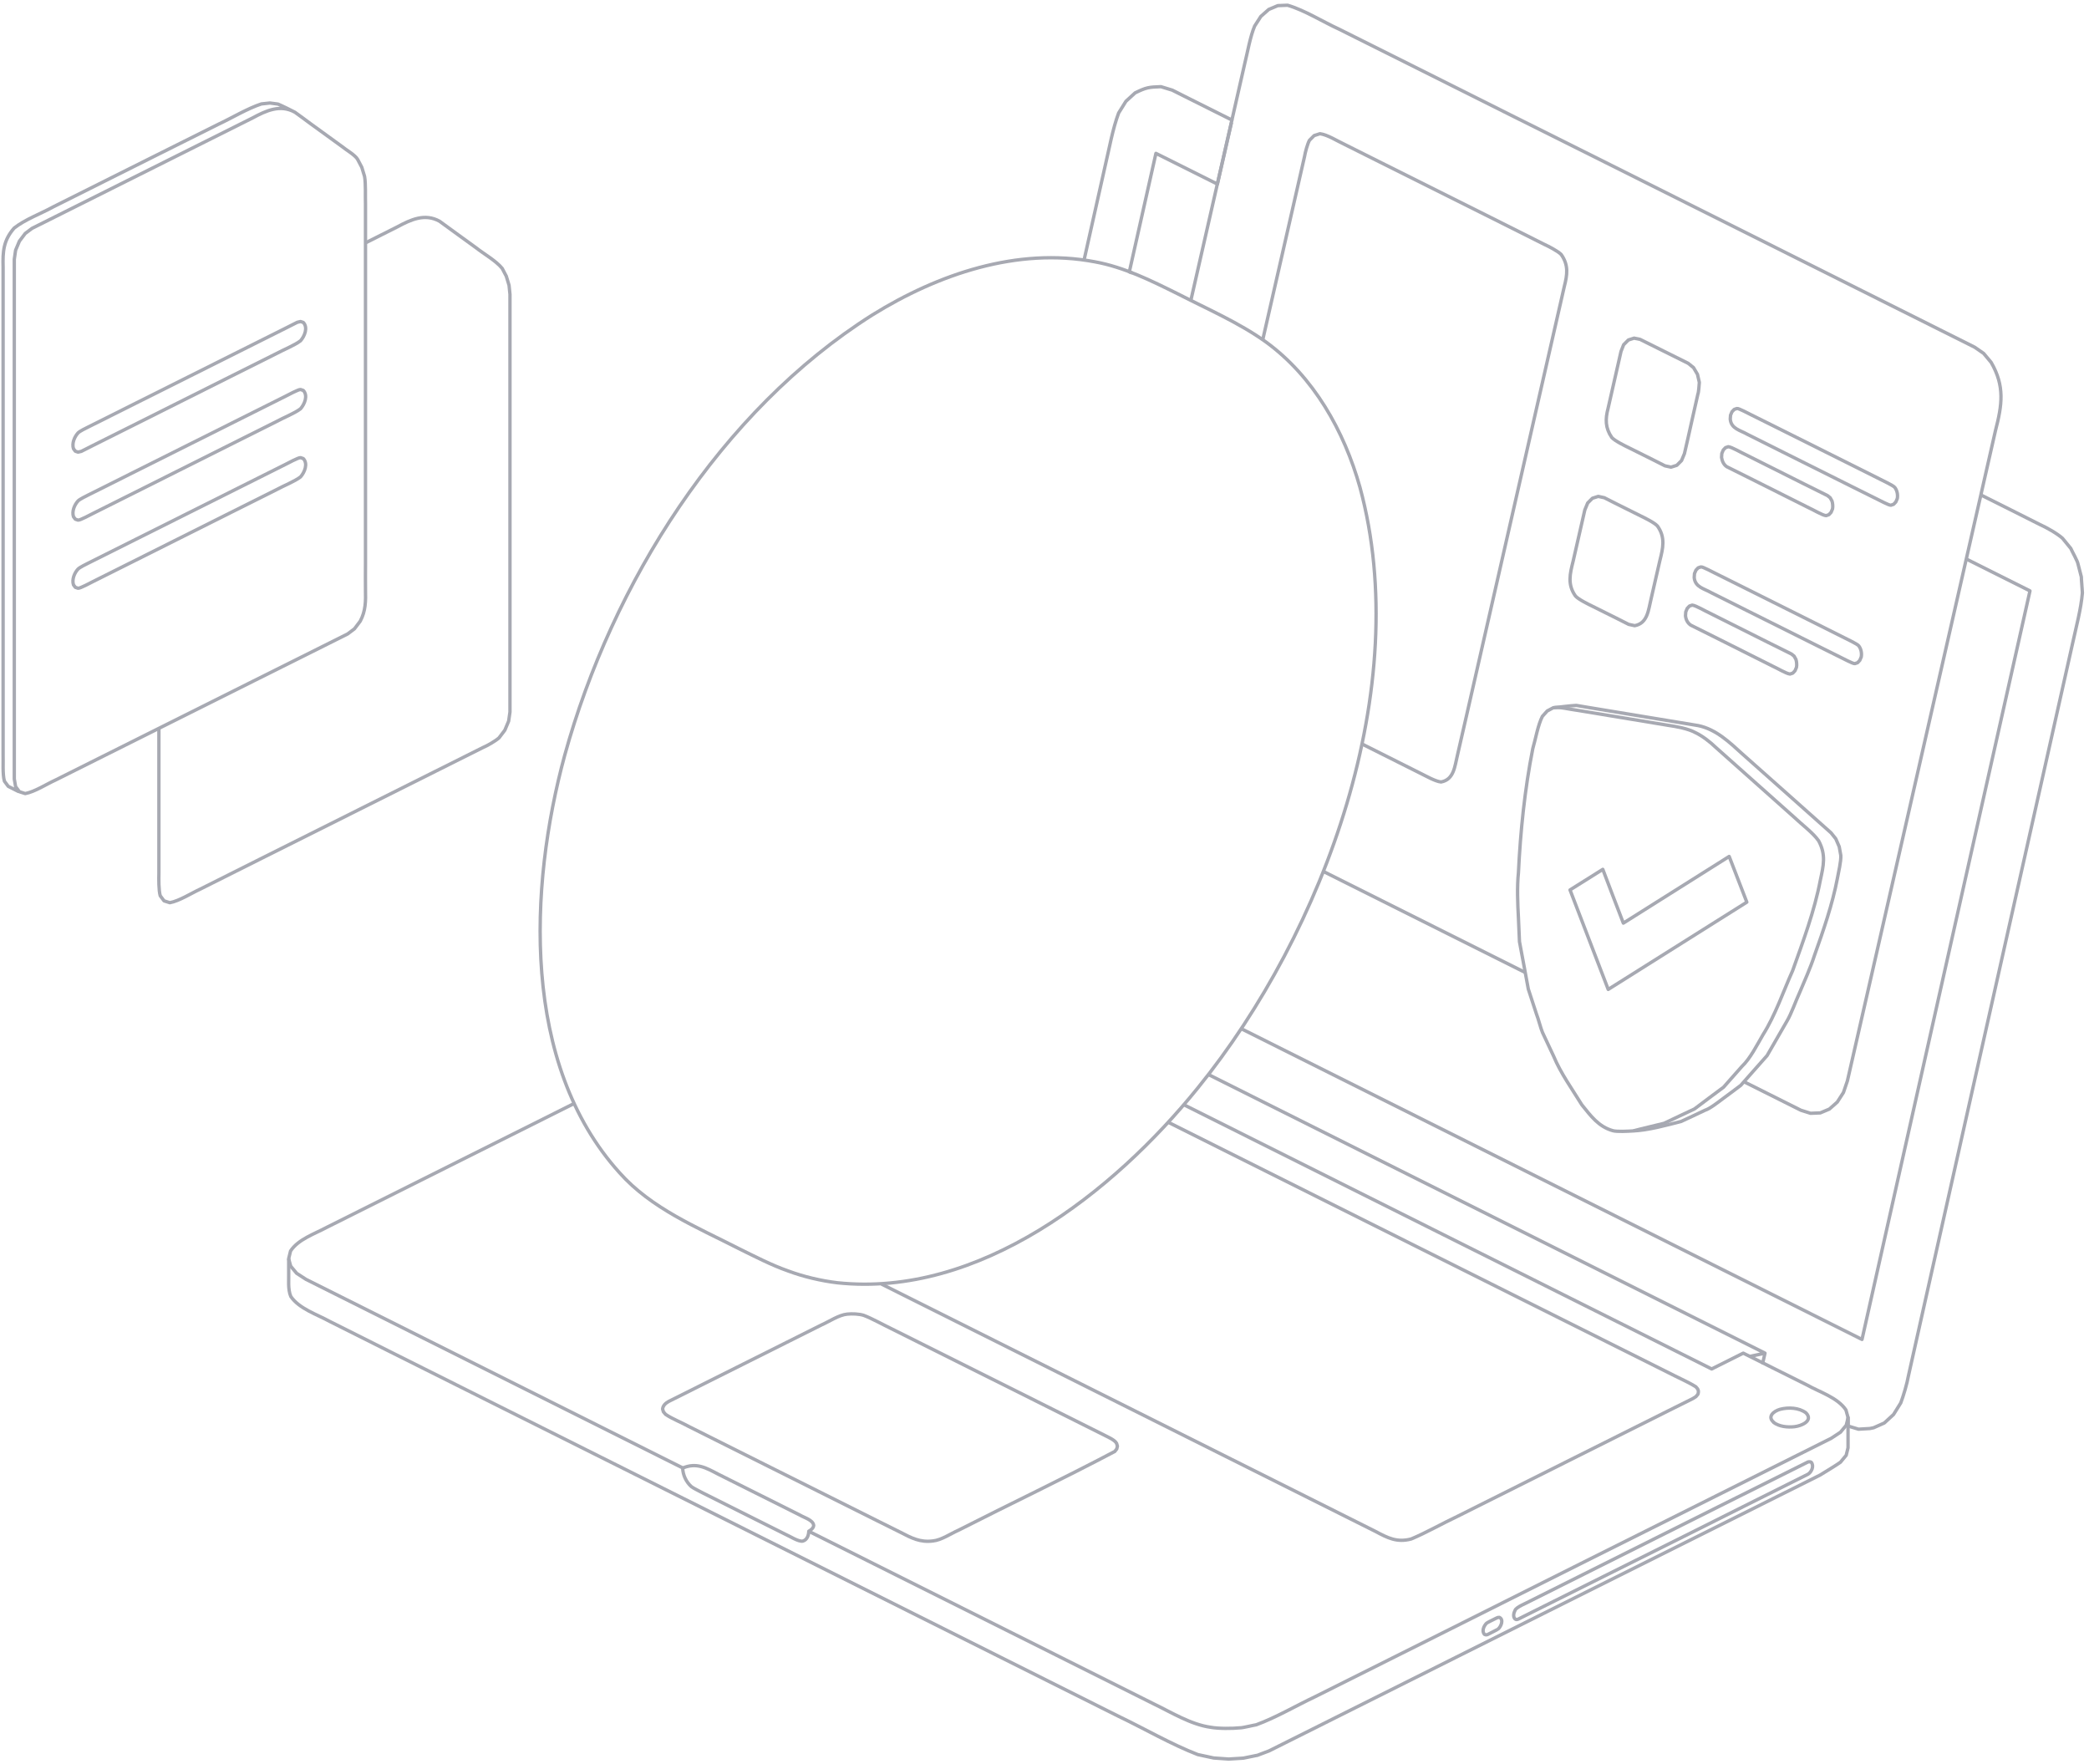 <svg width="373" height="315" viewBox="0 0 373 315" fill="none" xmlns="http://www.w3.org/2000/svg">
<path d="M52.661 20.04C50.029 18.581 47.514 19.757 45.117 21.052C42.484 22.369 39.335 23.946 36.702 25.264C26.431 30.417 16.019 35.617 5.724 40.77L4.502 41.688L3.468 43.053L2.786 44.676L2.551 46.3C2.551 48.394 2.551 51.265 2.551 53.359C2.551 59.547 2.551 65.995 2.551 72.183C2.551 87.831 2.551 103.596 2.551 119.244C2.551 123.832 2.551 128.774 2.551 133.362C2.551 134.515 2.551 136.915 2.551 138.068V139.08L2.786 140.445L3.468 141.363L4.502 141.692C6.194 141.386 8.357 139.974 9.932 139.268C12.564 137.951 15.713 136.374 18.346 135.057C27.254 130.609 36.303 126.068 45.211 121.621C49.3 119.573 53.719 117.362 57.832 115.314C58.866 114.773 61.029 113.738 62.063 113.197L63.285 112.279L64.319 110.914C65.306 109.079 65.306 107.314 65.259 105.338C65.236 104.161 65.259 101.808 65.259 100.631C65.259 94.443 65.259 87.996 65.259 81.807C65.259 70.089 65.259 58.23 65.259 46.511C65.259 43.311 65.259 39.593 65.259 36.393C65.212 35.052 65.33 32.84 65.095 31.499L64.601 29.875L63.873 28.487C63.473 27.711 61.734 26.722 61.099 26.181C59.407 24.958 57.08 23.263 55.388 22.04C54.871 21.64 53.178 20.416 52.661 20.04ZM52.661 20.04C51.98 19.687 50.334 18.863 49.629 18.581L48.196 18.393L46.668 18.557C44.153 19.381 41.38 21.075 38.959 22.204C34.869 24.252 30.45 26.463 26.337 28.511C20.814 31.287 15.032 34.158 9.508 36.935C7.346 38.135 4.479 39.17 2.528 40.723C0.601 42.935 0.483 44.888 0.554 47.688C0.554 61.759 0.554 75.972 0.554 90.043C0.554 100.961 0.554 112.067 0.554 122.985C0.554 126.75 0.554 130.986 0.554 134.751C0.601 135.974 0.436 138.257 0.789 139.48L1.47 140.398L3.374 141.363" stroke="#A7A9B2" stroke-width="0.6" stroke-linejoin="round"/>
<path d="M28.372 130.022C28.372 137.01 28.372 144.21 28.372 151.199C28.372 152.375 28.372 154.729 28.372 155.905C28.349 156.917 28.325 158.94 28.607 159.929L29.289 160.846L30.323 161.176C32.016 160.87 34.201 159.458 35.753 158.752C39.137 157.058 42.898 155.176 46.259 153.481C56.718 148.234 67.318 142.94 77.801 137.692C80.433 136.375 83.583 134.798 86.215 133.481C87.014 133.151 88.472 132.304 89.106 131.739L90.14 130.375L90.822 128.751L91.057 127.127C91.057 112.256 91.057 97.291 91.057 82.419C91.057 72.513 91.057 62.442 91.057 52.559L90.892 50.936L90.399 49.312L89.67 47.924C88.566 46.559 86.356 45.312 84.993 44.23C82.972 42.794 80.48 40.935 78.482 39.5C75.85 38.041 73.335 39.218 70.938 40.512C69.269 41.382 66.895 42.512 65.226 43.383" stroke="#A7A9B2" stroke-width="0.6" stroke-linejoin="round"/>
<path d="M13.119 104.42L13.448 104.867L13.941 105.032C14.294 105.079 16.292 103.997 16.621 103.832C18.501 102.891 21.063 101.62 22.92 100.679C28.866 97.691 35.048 94.608 40.994 91.62C43.627 90.302 46.776 88.725 49.409 87.408C50.56 86.772 52.629 85.949 53.663 85.149C54.391 84.325 55.026 82.796 54.156 81.878L53.663 81.713C53.31 81.666 51.312 82.749 50.983 82.913C48.351 84.231 45.201 85.808 42.569 87.125C36.505 90.161 30.23 93.29 24.189 96.326C21.557 97.644 18.407 99.22 15.775 100.538C15.399 100.726 14.247 101.291 13.941 101.597C13.283 102.303 12.813 103.456 13.119 104.42Z" stroke="#A7A9B2" stroke-width="0.6" stroke-linejoin="round"/>
<path d="M13.119 92.255L13.448 92.702L13.941 92.867C14.294 92.914 16.292 91.832 16.621 91.667C18.501 90.726 21.063 89.455 22.92 88.514C28.866 85.526 35.048 82.443 40.994 79.455C43.627 78.137 46.776 76.56 49.409 75.243C50.56 74.607 52.629 73.784 53.663 72.984C54.391 72.16 55.026 70.631 54.156 69.713L53.663 69.548C53.31 69.501 51.312 70.584 50.983 70.748C48.351 72.066 45.201 73.643 42.569 74.96C36.505 77.996 30.23 81.125 24.189 84.161C21.557 85.478 18.407 87.055 15.775 88.373C15.399 88.561 14.247 89.126 13.941 89.432C13.283 90.161 12.813 91.29 13.119 92.255Z" stroke="#A7A9B2" stroke-width="0.6" stroke-linejoin="round"/>
<path d="M13.119 80.114C12.813 79.149 13.283 78.02 13.941 77.29C14.247 76.985 15.375 76.42 15.775 76.232C18.407 74.914 21.557 73.337 24.189 72.02C30.253 68.984 36.529 65.855 42.569 62.819C45.201 61.502 48.351 59.925 50.983 58.607L53.075 57.548L53.663 57.407L54.156 57.572C55.026 58.49 54.391 60.019 53.663 60.843C52.629 61.643 50.584 62.466 49.409 63.102C46.776 64.419 43.627 65.996 40.994 67.314C35.048 70.302 28.866 73.384 22.92 76.373C21.04 77.314 18.478 78.585 16.621 79.526L14.529 80.585L13.941 80.726L13.448 80.561L13.119 80.114Z" stroke="#A7A9B2" stroke-width="0.6" stroke-linejoin="round"/>
<path d="M209.286 16.087C212.718 17.805 216.526 19.711 219.957 21.429C217.325 20.111 214.175 18.535 211.543 17.217L209.451 16.158L209.286 16.087ZM209.286 16.087L207.289 15.476C205.103 15.546 204.656 15.617 202.682 16.581L201.037 18.087L199.791 20.088L199.744 20.158C198.663 23.029 198.052 26.582 197.347 29.547C196.101 35.076 194.808 40.912 193.562 46.442" stroke="#A7A9B2" stroke-width="0.6" stroke-linejoin="round"/>
<path d="M202.142 48.724L201.648 48.536C203.2 41.618 204.845 34.3 206.396 27.382C209.922 29.147 213.824 31.1 217.373 32.865L219.888 21.876" stroke="#A7A9B2" stroke-width="0.6" stroke-linejoin="round"/>
<path d="M282.974 91.055C282.316 93.925 281.541 97.361 280.882 100.231C280.318 102.467 279.848 104.373 281.306 106.42C281.846 107.032 283.632 107.902 284.361 108.255C285.419 108.773 287.51 109.832 288.568 110.349L290.66 111.408L290.801 111.479L291.882 111.714C294.209 111.291 294.326 108.867 294.796 106.985C295.267 104.937 295.901 102.137 296.371 100.114C296.935 97.878 297.405 95.972 295.948 93.925C295.408 93.313 293.621 92.443 292.893 92.09C291.835 91.572 289.743 90.513 288.686 89.996L286.594 88.937L286.453 88.866L285.372 88.631L284.337 88.96L283.491 89.807L282.974 91.055Z" stroke="#A7A9B2" stroke-width="0.6" stroke-linejoin="round"/>
<path d="M289.438 62.749C288.71 65.972 287.864 69.667 287.135 72.89C286.618 74.82 286.618 76.42 287.793 78.114C288.334 78.726 290.12 79.596 290.848 79.949C291.906 80.467 293.998 81.526 295.056 82.044L297.147 83.103L297.288 83.173L298.37 83.408L299.404 83.079L300.25 82.232L300.767 80.985C301.143 79.338 301.707 76.914 302.06 75.267C302.365 73.973 302.882 71.667 303.164 70.373C303.329 69.949 303.376 68.725 303.423 68.278L303.094 66.843L302.389 65.643L301.425 64.866C300.367 64.349 298.276 63.29 297.218 62.772C296.184 62.255 294.068 61.196 293.011 60.678C292.87 60.537 291.953 60.443 291.789 60.372L290.754 60.702L289.908 61.549L289.438 62.749Z" stroke="#A7A9B2" stroke-width="0.6" stroke-linejoin="round"/>
<path d="M308.945 74.842C309.11 76.583 310.755 76.818 312.001 77.548C313.881 78.489 316.443 79.76 318.3 80.701C322.389 82.748 326.808 84.96 330.921 87.007C331.955 87.525 334.071 88.584 335.129 89.101C335.387 89.219 337.314 90.254 337.62 90.207L338.114 90.043L338.513 89.619L338.772 89.007C338.889 88.348 338.748 87.572 338.325 87.031C338.09 86.701 336.116 85.784 335.763 85.595C333.883 84.654 331.321 83.383 329.464 82.442C325.374 80.395 320.956 78.183 316.843 76.136C315.808 75.618 313.693 74.559 312.635 74.042C312.424 73.948 310.426 72.865 310.144 72.936L309.65 73.101L309.251 73.524L308.992 74.136L308.945 74.842Z" stroke="#A7A9B2" stroke-width="0.6" stroke-linejoin="round"/>
<path d="M307.391 81.667L307.438 80.961L307.696 80.349L308.096 79.925L308.589 79.761C309.224 79.808 310.987 80.867 311.598 81.126C314.959 82.82 318.743 84.702 322.104 86.396C323.162 86.914 325.253 87.973 326.311 88.491L326.781 88.867L327.11 89.455C327.228 89.808 327.298 90.467 327.204 90.867L326.946 91.479L326.546 91.903L326.053 92.067C325.418 92.02 323.655 90.961 323.044 90.703C319.683 89.008 315.899 87.126 312.538 85.432C311.504 84.914 309.388 83.855 308.331 83.337C307.767 82.961 307.485 82.326 307.391 81.667Z" stroke="#A7A9B2" stroke-width="0.6" stroke-linejoin="round"/>
<path d="M302.508 103.126C302.672 104.867 304.318 105.103 305.563 105.832C307.444 106.773 310.006 108.044 311.862 108.985C315.952 111.032 320.371 113.244 324.484 115.291C325.518 115.809 327.633 116.868 328.691 117.386C328.95 117.503 330.877 118.539 331.183 118.491L331.676 118.327L332.076 117.903L332.334 117.291C332.452 116.633 332.311 115.856 331.888 115.315C331.653 114.985 329.678 114.068 329.326 113.88C327.445 112.938 324.884 111.668 323.027 110.726C318.937 108.679 314.518 106.467 310.405 104.42C309.371 103.903 307.232 102.844 306.198 102.326C305.986 102.232 303.989 101.15 303.707 101.22L303.213 101.385L302.813 101.808L302.555 102.42L302.508 103.126Z" stroke="#A7A9B2" stroke-width="0.6" stroke-linejoin="round"/>
<path d="M300.953 109.95L301 109.244L301.259 108.632L301.658 108.209L302.152 108.044C302.786 108.091 304.549 109.15 305.16 109.409C308.521 111.103 312.305 112.985 315.666 114.68C316.724 115.197 318.816 116.256 319.874 116.774L320.344 117.15L320.673 117.739C320.79 118.091 320.861 118.75 320.767 119.15L320.508 119.762L320.109 120.186L319.615 120.35C318.98 120.303 317.218 119.244 316.607 118.986C313.246 117.291 309.461 115.409 306.1 113.715C305.066 113.197 302.951 112.138 301.893 111.621C301.329 111.244 301.024 110.632 300.953 109.95Z" stroke="#A7A9B2" stroke-width="0.6" stroke-linejoin="round"/>
<path d="M303.204 129.551C306.377 130.187 308.822 132.54 311.125 134.634C313.945 137.152 317.095 139.952 319.915 142.446C322.125 144.399 324.734 146.729 326.943 148.705L327.789 149.764L328.4 151.176L328.682 152.729C328.753 153.788 328.259 155.788 328.071 156.847C327.202 161.435 325.556 166.188 323.982 170.588C323.323 172.659 322.148 175.295 321.302 177.295C320.644 178.706 319.845 181.036 319.046 182.354C317.988 184.166 316.554 186.66 315.52 188.472C314.086 190.095 312.253 192.166 310.819 193.789C310.02 194.425 308.305 195.648 307.505 196.26C306.847 196.754 305.249 198.001 304.426 198.237C303.369 198.731 301.23 199.766 300.172 200.237C297.469 200.919 294.32 201.813 291.499 201.931C290.724 201.978 288.726 202.096 287.974 201.884C285.412 201.154 284.049 199.249 282.45 197.272C280.782 194.566 278.643 191.578 277.421 188.613C276.927 187.53 275.916 185.413 275.423 184.354C275.141 183.742 274.624 181.718 274.342 181.059C273.989 179.93 273.237 177.718 272.884 176.589C272.72 175.647 272.344 173.718 272.179 172.777C271.968 171.624 271.521 169.318 271.31 168.141C271.263 167.082 271.169 164.918 271.122 163.859C270.981 161.364 270.863 158.306 271.122 155.835C271.474 148.47 272.25 140.917 273.684 133.669C274.177 131.998 274.6 129.457 275.399 127.904L276.269 126.939L277.327 126.375C278.408 126.257 280.382 125.998 281.463 125.951C282.004 126.069 284.096 126.375 284.683 126.492C290.747 127.481 297.117 128.54 303.204 129.551Z" stroke="#A7A9B2" stroke-width="0.6" stroke-linejoin="round"/>
<path d="M291.673 201.907C293.225 201.483 295.575 200.966 297.126 200.566C298.724 199.789 300.981 198.754 302.556 198.001C304.083 196.824 306.222 195.271 307.75 194.118C308.596 193.154 310.147 191.412 310.993 190.448C312.521 189.012 313.767 186.494 314.801 184.73C316.987 181.271 318.421 177.012 320.089 173.294C321.946 168.094 323.991 162.635 325.025 157.176C325.589 154.564 326.083 152.634 324.72 150.116C323.709 148.681 321.641 147.152 320.371 145.928C318.162 143.975 315.553 141.622 313.344 139.669C311.134 137.716 308.526 135.363 306.316 133.41C305.376 132.492 303.942 131.386 302.744 130.821C301.427 130.092 299.312 129.715 297.831 129.504C295.763 129.174 292.943 128.68 290.874 128.351C287.96 127.88 284.505 127.292 281.59 126.821C280.486 126.704 278.417 126.139 277.289 126.374" stroke="#A7A9B2" stroke-width="0.6" stroke-linejoin="round"/>
<path d="M212.625 53.665C215.069 42.983 217.537 32.135 219.958 21.452C220.687 18.229 221.533 14.534 222.262 11.31C222.755 9.334 223.225 6.534 224.024 4.651L225.129 2.934L226.539 1.687L228.161 1.004L229.9 0.934C232.909 1.804 236.223 3.898 239.067 5.193C243.156 7.24 247.575 9.452 251.688 11.499C263.558 17.452 275.545 23.452 287.437 29.382C302.127 36.723 316.911 44.136 331.578 51.477C336.396 53.877 341.473 56.442 346.291 58.842C348.148 59.783 350.733 61.054 352.59 61.995L354.188 63.101L355.528 64.701C357.996 68.96 357.479 72.325 356.303 76.866C355.434 80.702 354.47 84.937 353.601 88.773C350.757 101.291 347.866 113.95 345.022 126.468C341.896 140.187 338.746 154.046 335.62 167.764C333.716 176.118 331.766 184.659 329.862 192.989L329.157 195.06L328.052 196.777L326.642 198.025L325.02 198.707L323.281 198.778L321.565 198.236C318.274 196.589 314.608 194.754 311.317 193.107" stroke="#A7A9B2" stroke-width="0.6" stroke-linejoin="round"/>
<path d="M243.159 132.821C246.52 134.515 250.304 136.398 253.665 138.092C254.582 138.539 256.298 139.527 257.308 139.621C259.635 139.198 259.753 136.774 260.223 134.892C260.693 132.844 261.328 130.068 261.798 128.021C263.161 121.997 264.595 115.691 265.981 109.667C270.424 90.184 274.866 70.63 279.308 51.17C279.849 49.053 280.107 47.358 278.767 45.452C278.227 44.864 276.441 43.947 275.712 43.617C272.351 41.923 268.567 40.04 265.206 38.346C258.977 35.217 252.514 31.993 246.285 28.887C244.405 27.946 241.843 26.675 239.986 25.734C238.811 25.193 237.001 24.04 235.685 23.875L234.651 24.204L233.805 25.052C233.452 25.71 233.053 27.193 232.935 27.922C230.467 38.793 227.952 49.829 225.461 60.7" stroke="#A7A9B2" stroke-width="0.6" stroke-linejoin="round"/>
<path d="M272.305 173.623C260.341 167.623 248.26 161.575 236.297 155.599" stroke="#A7A9B2" stroke-width="0.6" stroke-linejoin="round"/>
<path d="M289.855 164.823C296.083 160.894 302.524 156.847 308.752 152.917C309.739 155.458 310.914 158.541 311.902 161.082C303.699 166.235 295.355 171.506 287.152 176.659C284.919 170.824 282.569 164.729 280.336 158.894C282.075 157.811 284.449 156.305 286.188 155.223C287.34 158.282 288.68 161.764 289.855 164.823Z" stroke="#A7A9B2" stroke-width="0.6" stroke-linejoin="round"/>
<path d="M312.421 242.191C312.726 242.12 314.889 241.65 315.147 241.603L314.748 243.344L315.147 241.603C282.03 225.037 248.89 208.425 215.773 191.859" stroke="#A7A9B2" stroke-width="0.6" stroke-linejoin="round"/>
<path d="M316.772 254.004C315.456 252.968 316.678 251.957 317.854 251.627C319.334 251.251 321.191 251.321 322.46 252.262C323.847 253.674 321.661 254.592 320.439 254.733C319.17 254.874 317.666 254.733 316.631 253.933" stroke="#A7A9B2" stroke-width="0.6" stroke-linejoin="round"/>
<path d="M323.399 261.086C323.963 261.721 323.469 262.85 322.811 263.227C320.179 264.545 317.029 266.121 314.397 267.439C305.348 271.98 296.134 276.592 287.062 281.11C282.972 283.157 278.554 285.369 274.44 287.416C273.712 287.769 271.808 288.734 271.103 289.087L270.891 289.157H270.68L270.515 289.063C270.116 288.663 270.28 287.981 270.515 287.534C270.703 286.922 272.725 286.169 273.218 285.863C284.382 280.263 295.688 274.616 306.852 269.015C310.942 266.968 315.36 264.756 319.474 262.709C320.202 262.356 322.106 261.392 322.811 261.039C322.976 260.992 323.234 260.968 323.399 261.086Z" stroke="#A7A9B2" stroke-width="0.6" stroke-linejoin="round"/>
<path d="M265.065 291.817C264.524 291.253 264.947 290.288 265.441 289.817C265.559 289.7 266.757 289.135 266.922 289.041C267.133 288.947 267.462 288.735 267.721 288.782C268.544 289.159 268.026 290.406 267.509 290.853C267.439 290.947 265.817 291.723 265.676 291.817C265.488 291.912 265.253 291.935 265.065 291.817Z" stroke="#A7A9B2" stroke-width="0.6" stroke-linejoin="round"/>
<path d="M199.048 259.156C189.881 264.004 180.362 268.521 171.125 273.227C169.786 273.816 168.07 274.992 166.589 275.133C164.286 275.439 162.711 274.592 160.76 273.58C159.703 273.039 157.611 272.004 156.553 271.486C150.325 268.357 143.861 265.133 137.633 262.027C132.814 259.627 127.738 257.062 122.919 254.662C121.932 254.097 119.911 253.274 118.971 252.615L118.853 252.544L118.454 252.074L118.312 251.579C118.383 250.921 118.877 250.521 119.417 250.215C126.351 246.732 133.496 243.156 140.43 239.697C142.31 238.755 144.872 237.485 146.729 236.543C148.068 235.955 149.784 234.779 151.265 234.637C152.158 234.543 153.357 234.59 154.203 234.849C155.66 235.39 157.799 236.591 159.186 237.249C163.275 239.297 167.694 241.508 171.807 243.556C178.036 246.685 184.499 249.909 190.728 253.015C192.584 253.956 195.17 255.227 197.027 256.168C197.614 256.497 199.024 257.039 199.377 257.721L199.518 258.215L199.4 258.709L199.048 259.156ZM199.048 259.156L198.93 259.25" stroke="#A7A9B2" stroke-width="0.6" stroke-linejoin="round"/>
<path d="M51.531 224.731L51.907 226.073L52.965 227.343L54.634 228.426C56.514 229.367 59.053 230.638 60.933 231.579C65.751 233.979 70.828 236.544 75.646 238.944C91.041 246.638 106.507 254.403 121.901 262.098" stroke="#A7A9B2" stroke-width="0.6" stroke-linejoin="round"/>
<path d="M211.375 197.248C242.776 212.966 274.224 228.708 305.625 244.426C307.294 243.579 309.597 242.45 311.266 241.603C314.956 243.438 318.951 245.462 322.665 247.297C324.874 248.544 328.118 249.533 329.599 251.744L329.975 253.086C329.998 253.909 329.951 255.321 329.975 256.145V258.498L329.646 259.839L328.611 261.086C327.789 261.674 325.861 262.827 324.992 263.368C322.735 264.521 319.892 265.91 317.612 267.063C303.627 274.051 289.548 281.11 275.563 288.099C264.188 293.793 252.694 299.558 241.318 305.253C236.5 307.653 231.423 310.218 226.605 312.618L224.49 313.418L224.325 313.441L222.022 313.912L221.716 313.935L219.366 314.077L219.06 314.053L216.71 313.888C216.451 313.818 214.125 313.324 213.866 313.276C209.118 311.441 204.276 308.617 199.693 306.429C192.76 302.947 185.614 299.37 178.681 295.911C159.079 286.099 139.406 276.263 119.827 266.451C103.046 258.051 86.17 249.603 69.365 241.203C66.004 239.509 62.22 237.626 58.859 235.932C56.649 234.708 53.406 233.673 51.925 231.485C51.361 230.191 51.596 228.402 51.549 227.061V224.708L51.878 223.367C53.265 221.249 56.25 220.284 58.365 219.131C73.055 211.79 87.839 204.378 102.505 197.036" stroke="#A7A9B2" stroke-width="0.6" stroke-linejoin="round"/>
<path d="M157.398 229.273C186.778 243.98 216.228 258.71 245.608 273.44C247.77 274.593 249.439 275.464 251.978 274.781C254.634 273.675 257.595 271.981 260.204 270.757C267.138 267.275 274.283 263.698 281.216 260.239C286.74 257.463 292.522 254.592 298.045 251.815C299.079 251.298 301.218 250.239 302.252 249.721L302.816 249.368L303.169 248.945C303.357 248.356 303.239 248.051 302.793 247.603C301.9 247.015 300.019 246.145 299.032 245.65C268.924 230.567 238.745 215.484 208.637 200.401" stroke="#A7A9B2" stroke-width="0.6" stroke-linejoin="round"/>
<path d="M131.889 222.92C124.438 219.108 116.306 215.79 110.618 209.39C93.107 190 94.377 158.564 100.84 134.822C109.301 104.185 128.622 73.384 155.768 56.23C167.473 48.959 181.646 44.112 195.49 46.747C200.684 47.688 205.549 50.112 210.25 52.441C215.515 55.148 221.156 57.571 225.998 61.03C234.553 67.242 240.006 76.96 242.826 87.008C252.51 122.703 236.504 166.352 213.87 194.259C198.757 212.943 174.853 231.72 149.516 229.037C146.578 228.684 143.476 227.955 140.702 226.92C137.741 225.884 134.709 224.308 131.889 222.92Z" stroke="#A7A9B2" stroke-width="0.6" stroke-linejoin="round"/>
<path d="M145.285 272.357C145.191 271.393 143.569 270.969 142.887 270.545C140.255 269.228 137.105 267.651 134.473 266.333C132.593 265.392 130.031 264.122 128.174 263.18C126.059 262.074 124.343 261.086 121.898 262.121C121.922 263.345 122.533 264.639 123.45 265.439C123.755 265.698 125.118 266.357 125.495 266.569C128.127 267.886 131.276 269.463 133.909 270.781C135.789 271.722 138.351 272.993 140.208 273.934C140.866 274.193 142.605 275.346 143.357 275.157C144.11 274.946 144.392 274.122 144.415 273.393C144.815 273.181 145.261 272.828 145.285 272.357Z" stroke="#A7A9B2" stroke-width="0.6" stroke-linejoin="round"/>
<path d="M353.699 88.373C357.084 90.067 360.868 91.95 364.253 93.667C365.381 94.162 367.379 95.291 368.272 96.115L369.752 97.926C369.964 98.444 370.975 100.185 371.045 100.727L371.633 103.009C371.609 103.244 371.821 105.527 371.821 105.833C371.586 108.727 370.693 111.998 370.081 114.821C368.389 122.398 366.626 130.187 364.934 137.787C360.821 156.117 356.684 174.542 352.571 192.895C349.657 205.861 346.719 218.967 343.828 231.932C342.817 236.403 341.736 241.25 340.749 245.698C340.537 246.968 339.856 249.274 339.386 250.498L339.339 250.568L338.093 252.569L336.448 254.074L334.544 254.922L333.862 255.063L331.841 255.18L329.984 254.616V253.133L329.655 254.474L328.621 255.722L326.976 256.804C325.236 257.675 322.815 258.898 321.053 259.769C316.234 262.169 311.158 264.734 306.339 267.134C290.239 275.181 274.069 283.276 257.992 291.347C250.353 295.182 242.527 299.088 234.864 302.924C231.48 304.524 227.837 306.665 224.311 307.959C223.935 308.006 221.82 308.524 221.444 308.5C220.01 308.642 217.613 308.665 216.179 308.406C212.606 307.912 209.128 305.724 205.931 304.194C200.408 301.418 194.626 298.547 189.103 295.77C174.248 288.335 159.276 280.852 144.422 273.416" stroke="#A7A9B2" stroke-width="0.6" stroke-linejoin="round"/>
<path d="M351.084 99.809C354.75 101.644 358.793 103.668 362.46 105.503C352.47 150.046 342.458 194.613 332.469 239.156C295.544 220.661 258.573 202.166 221.625 183.671" stroke="#A7A9B2" stroke-width="0.6" stroke-linejoin="round"/>
</svg>
